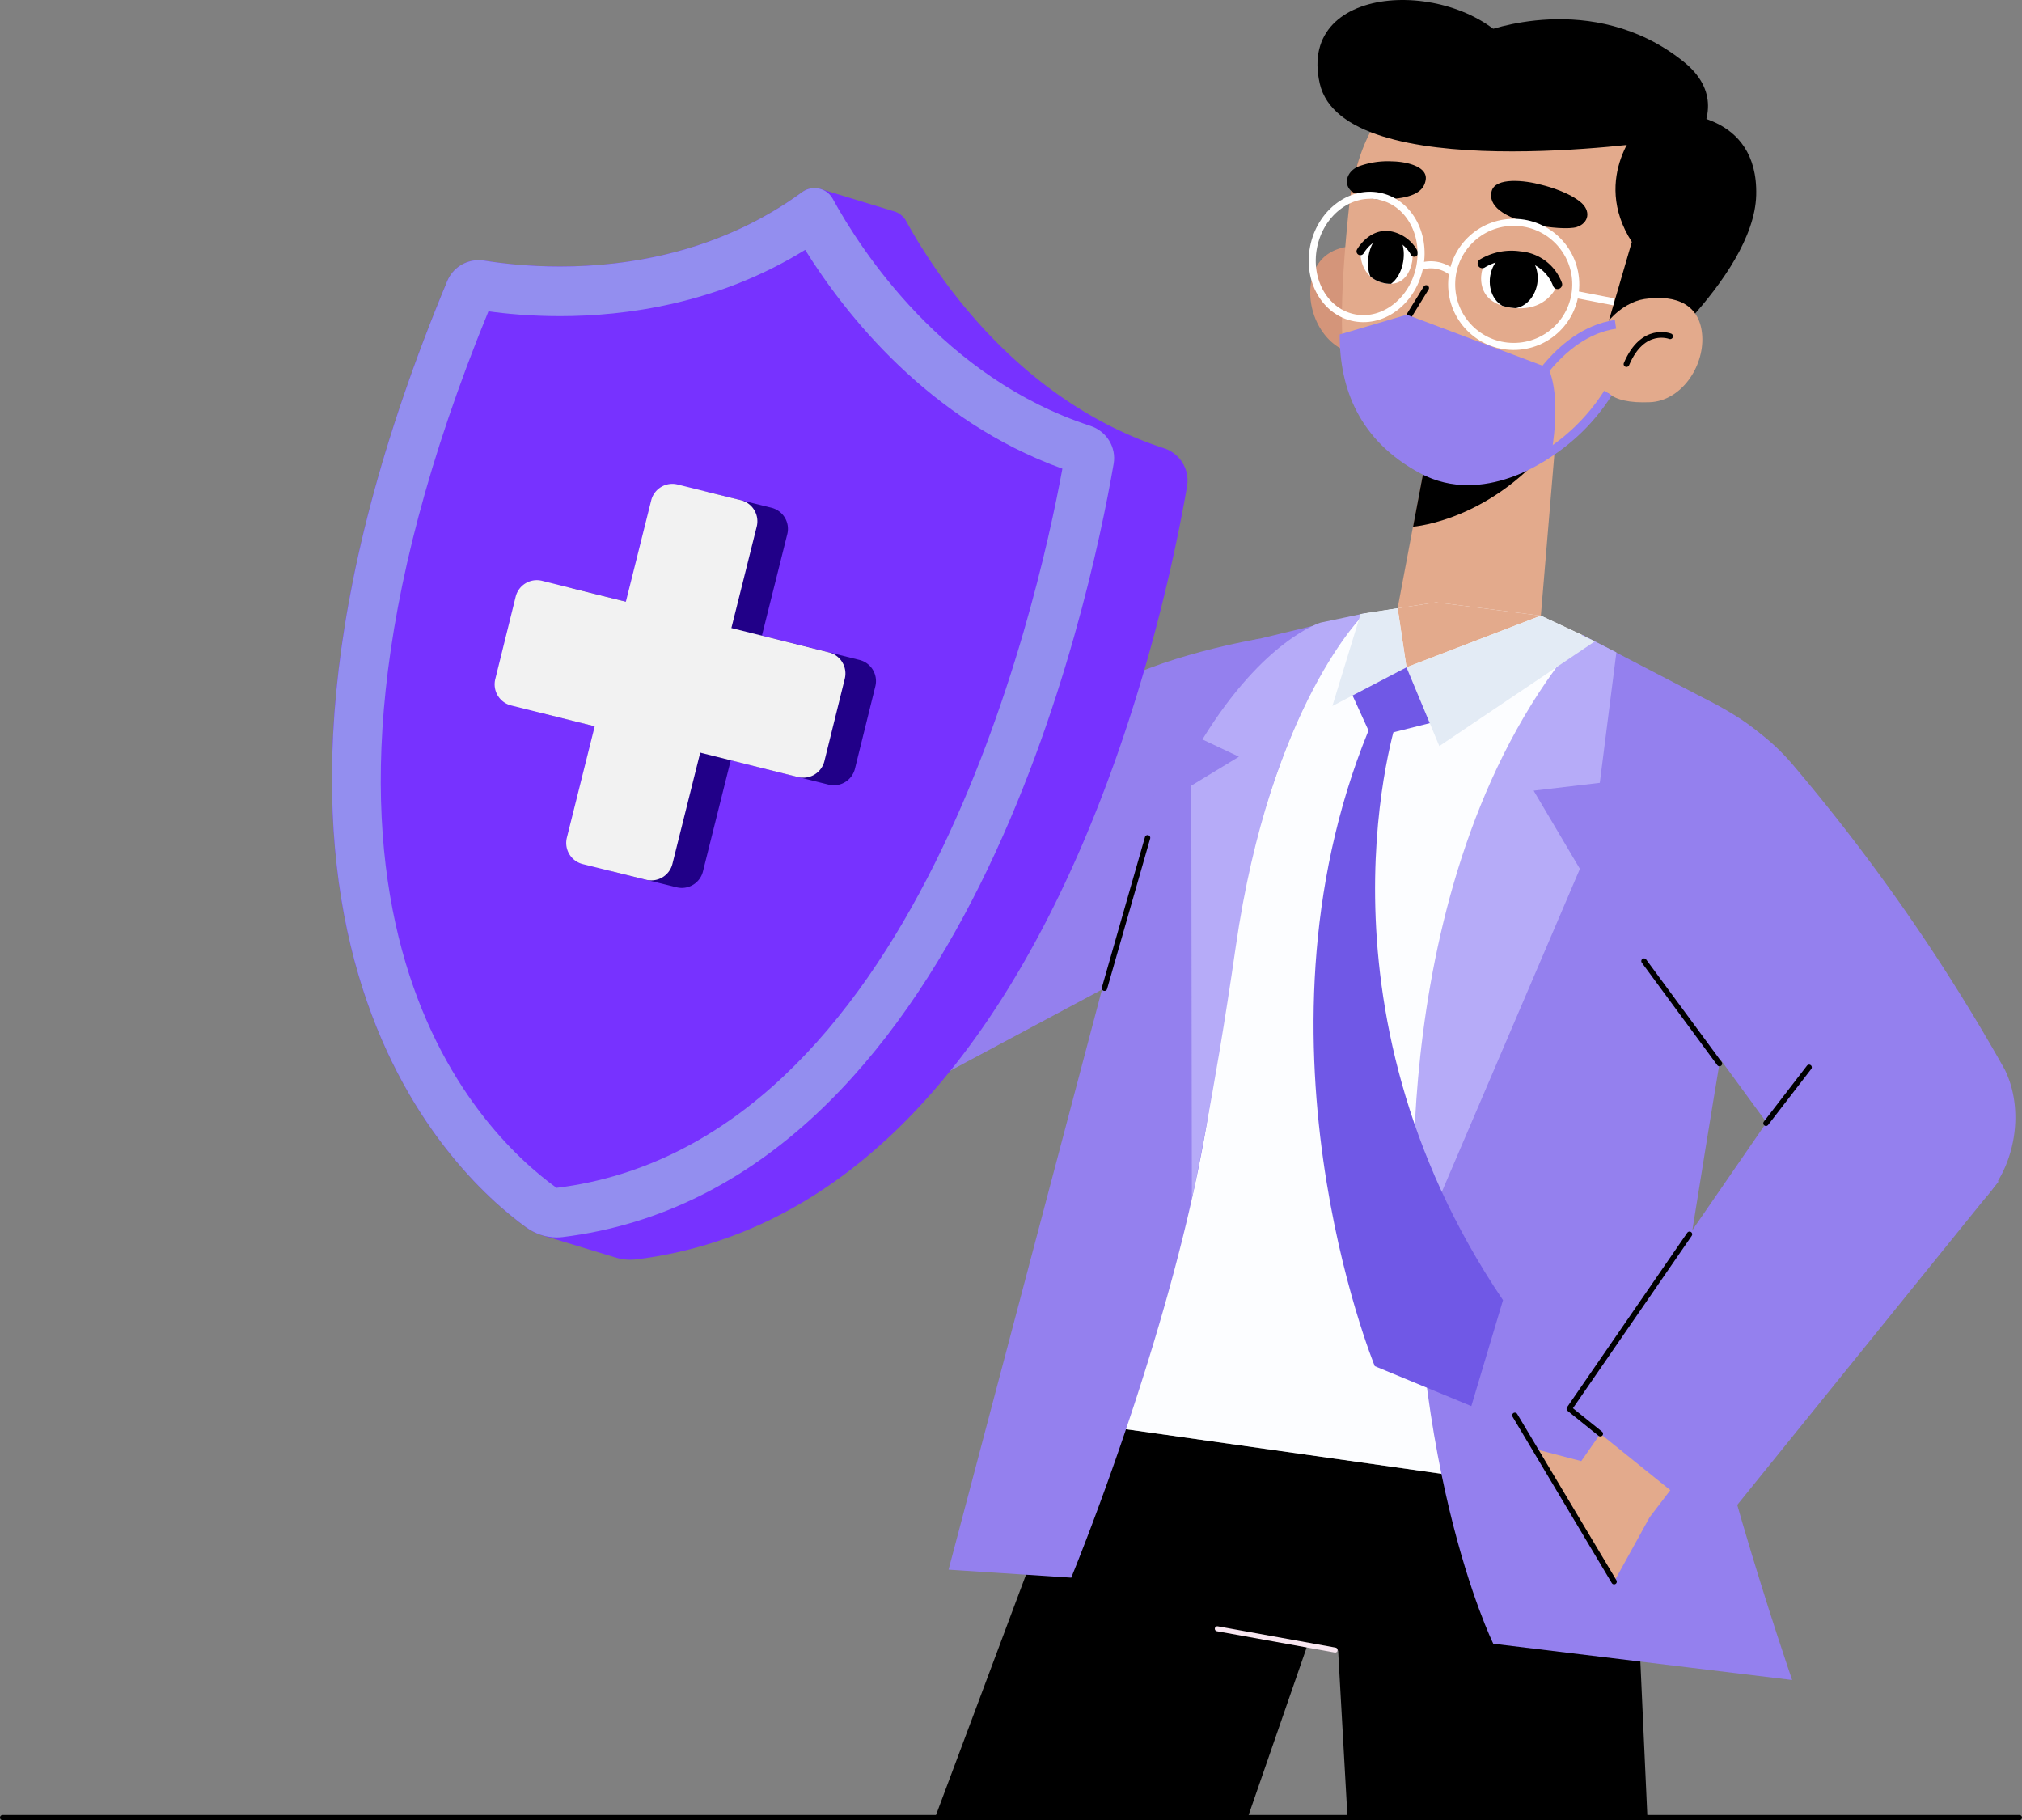 <svg xmlns="http://www.w3.org/2000/svg" xmlns:xlink="http://www.w3.org/1999/xlink" width="405.116" height="364.631" viewBox="0 0 405.116 364.631">
  <rect x="0" y="0" width="405.116" height="364.631" fill="#808080" stroke="none"/>
  <defs>
    <clipPath id="clip-path">
      <path id="Path_63" data-name="Path 63" d="M345.512,143.586s.766-4.418,8.226-2.56c6.7,1.668,6.919,5.181,6.919,5.181s-1.89,5.736-9.353,4.655S345.512,143.586,345.512,143.586Z" fill="#fff"/>
    </clipPath>
    <clipPath id="clip-path-2">
      <path id="Path_67" data-name="Path 67" d="M331.577,141.375s.73-4.3-4.555-4.657c-4.744-.32-5.855,2.87-5.855,2.87s-.312,5.287,4.76,6.363S331.577,141.375,331.577,141.375Z" fill="#fff"/>
    </clipPath>
  </defs>
  <g id="OBJECTS" transform="translate(-48.607 -89.231)">
    <g id="Group_87" data-name="Group 87">
      <g id="Group_86" data-name="Group 86">
        <g id="Group_40" data-name="Group 40">
          <g id="Group_12" data-name="Group 12">
            <path id="Path_48" data-name="Path 48" d="M265.541,374.323l-29.514,78.818h62.642l11.862-34.247,6.175,1,1.868,33.244,60.086-.1L375.8,389.892Z"/>
            <line id="Line_2" data-name="Line 2" x1="23.605" y1="4.265" transform="translate(292.501 415.523)" fill="none" stroke="#f8e6f0" stroke-linecap="round" stroke-linejoin="round" stroke-width="1"/>
          </g>
          <g id="Group_25" data-name="Group 25">
            <path id="Path_49" data-name="Path 49" d="M390.474,138.876c-3.017,18.9-28.983,31.034-42.442,28.316-18.76-3.789-31.774-20.783-28.757-39.682a34.653,34.653,0,0,1,39.682-28.757C377.856,101.77,393.9,117.387,390.474,138.876Z" fill="#9d583b"/>
            <g id="Group_13" data-name="Group 13">
              <path id="Path_50" data-name="Path 50" d="M332.9,152.167c-1.235,6.091-6.956,9.089-13.047,7.854s-9.727-8.5-8.491-14.588,6.655-7.766,12.746-6.531A11.252,11.252,0,0,1,332.9,152.167Z" fill="#d4957a"/>
            </g>
            <path id="Path_51" data-name="Path 51" d="M361.2,166.3l-3.876,46.266-28.7-1.484,7.635-40.474Z" fill="#e3aa8c"/>
            <path id="Path_52" data-name="Path 52" d="M331.714,194.746s17.553-1.244,30.441-20.131l-27.062,2.219Z"/>
            <path id="Path_53" data-name="Path 53" d="M346.6,102.283s-24.515-3.1-27.793,29.228-.871,41.453,10.877,50.238c10.557,7.9,26.169,4.856,36.718-7.429a49.148,49.148,0,0,0,9.375-18.657l3.244-8.063S395.725,107.588,346.6,102.283Z" fill="#e3aa8c"/>
            <path id="Path_54" data-name="Path 54" d="M380.611,117.539s-62.879,9.2-67.589-11.585,28.528-21.2,38.932-6.732C351.954,99.222,374.429,103.742,380.611,117.539Z"/>
            <path id="Path_55" data-name="Path 55" d="M377.635,114.045c-.206-.26-10.44,10.643-2.085,23.652l-5.035,17.271,3.75,2.325,8.413-9.816,3.422-21.434Z"/>
            <path id="Path_56" data-name="Path 56" d="M345.893,95.63s21.725-8.641,39.948,5.894c14.339,11.437-6.879,25.777-6.879,25.777l-3.486-13.843-18.754-8.445Z"/>
            <path id="Path_57" data-name="Path 57" d="M384.229,112s16.684-.366,16.24,16.335S374.417,165.4,374.417,165.4Z"/>
            <g id="Group_14" data-name="Group 14">
              <path id="Path_58" data-name="Path 58" d="M368.148,161.191c.359,6.205,2.9,8.95,11.038,8.613,6.209-.258,10.833-7.033,10.473-13.237s-5.044-8.406-11.6-7.428C373.5,149.82,367.788,154.987,368.148,161.191Z" fill="#e3aa8c"/>
              <path id="Path_59" data-name="Path 59" d="M383.227,156.6s-5.474-2.173-8.751,5.576" fill="none" stroke="#000" stroke-linecap="round" stroke-linejoin="round" stroke-width="1.138"/>
            </g>
            <g id="Group_24" data-name="Group 24">
              <g id="Group_21" data-name="Group 21">
                <path id="Path_60" data-name="Path 60" d="M334.345,146.927l-4.926,7.992,3.768,2.952" fill="none" stroke="#000" stroke-linecap="round" stroke-linejoin="round" stroke-width="1.138"/>
                <g id="Group_17" data-name="Group 17">
                  <g id="Group_16" data-name="Group 16">
                    <path id="Path_61" data-name="Path 61" d="M345.512,143.586s.766-4.418,8.226-2.56c6.7,1.668,6.919,5.181,6.919,5.181s-1.89,5.736-9.353,4.655S345.512,143.586,345.512,143.586Z" fill="#fff"/>
                    <g id="Group_15" data-name="Group 15" clip-path="url(#clip-path)">
                      <path id="Path_62" data-name="Path 62" d="M356.6,146.1c-.535,3.138-3.076,5.318-5.676,4.868s-4.273-3.359-3.738-6.5,3.076-5.318,5.676-4.868S357.133,142.961,356.6,146.1Z"/>
                    </g>
                  </g>
                  <path id="Path_64" data-name="Path 64" d="M345.591,142.018a11.291,11.291,0,0,1,7.521-1.5,8.774,8.774,0,0,1,7.545,5.685" fill="none" stroke="#000" stroke-linecap="round" stroke-linejoin="round" stroke-width="1.873"/>
                </g>
                <g id="Group_20" data-name="Group 20">
                  <g id="Group_19" data-name="Group 19">
                    <path id="Path_65" data-name="Path 65" d="M331.577,141.375s.73-4.3-4.555-4.657c-4.744-.32-5.855,2.87-5.855,2.87s-.312,5.287,4.76,6.363S331.577,141.375,331.577,141.375Z" fill="#fff"/>
                    <g id="Group_18" data-name="Group 18" clip-path="url(#clip-path-2)">
                      <path id="Path_66" data-name="Path 66" d="M322.8,140.483c-.524,3.053.6,5.795,2.519,6.123s3.893-1.879,4.417-4.932-.6-5.794-2.519-6.123S323.321,137.431,322.8,140.483Z"/>
                    </g>
                  </g>
                  <path id="Path_68" data-name="Path 68" d="M331.96,139.9a6.986,6.986,0,0,0-4.4-3.477c-4.065-1.034-6.4,3.163-6.4,3.163" fill="none" stroke="#000" stroke-linecap="round" stroke-linejoin="round" stroke-width="1.532"/>
                </g>
                <path id="Path_69" data-name="Path 69" d="M357.473,126.261s4.812,1.1,7.663,3.334c2.361,1.847,1.785,4.338-.621,5.118-1.492.483-5.538.158-8.194-.436-8.373-1.87-9.4-4.81-8.849-6.783C348.245,124.721,354.06,125.314,357.473,126.261Z"/>
                <path id="Path_70" data-name="Path 70" d="M327.494,121.557a16.783,16.783,0,0,0-6.766,1.04c-2.39,1.068-2.9,3.494-1.456,4.837.9.832,3.919,1.772,6.071,1.748,7-.078,8.567-1.934,8.9-3.879C334.722,122.567,330.308,121.586,327.494,121.557Z"/>
              </g>
              <g id="Group_22" data-name="Group 22">
                <path id="Path_71" data-name="Path 71" d="M317.02,156.237l13.449-3.962,28.27,10.622s2.919,4.615.6,17.816c0,0-13.4,10.213-26.211,3.323C320.963,177.5,316.976,167.1,317.02,156.237Z" fill="#9480ee"/>
                <path id="Path_72" data-name="Path 72" d="M356.923,181.214a39.853,39.853,0,0,0,13.85-13.246" fill="none" stroke="#9480ee" stroke-miterlimit="10" stroke-width="1.765"/>
                <path id="Path_73" data-name="Path 73" d="M353.743,170.073s6.632-14.145,18.533-15.861" fill="none" stroke="#9480ee" stroke-miterlimit="10" stroke-width="1.765"/>
              </g>
              <g id="Group_23" data-name="Group 23">
                <circle id="Ellipse_23" data-name="Ellipse 23" cx="12.433" cy="12.433" r="12.433" transform="translate(339.357 158.539) rotate(-89.551)" fill="none" stroke="#fff" stroke-miterlimit="10" stroke-width="1.41"/>
                <path id="Path_74" data-name="Path 74" d="M333.063,142.651c-1.307,6.74-7.13,11.333-13.008,10.258s-9.583-7.41-8.276-14.149,7.13-11.333,13.008-10.258S334.37,135.912,333.063,142.651Z" fill="none" stroke="#fff" stroke-miterlimit="10" stroke-width="1.41"/>
                <path id="Path_75" data-name="Path 75" d="M333.062,142.651a6.782,6.782,0,0,1,6.608,1.247" fill="none" stroke="#fff" stroke-miterlimit="10" stroke-width="1.41"/>
                <line id="Line_3" data-name="Line 3" x2="7.804" y2="1.514" transform="translate(364.159 148.193)" fill="none" stroke="#fff" stroke-miterlimit="10" stroke-width="1.41"/>
              </g>
            </g>
          </g>
          <g id="Group_39" data-name="Group 39">
            <path id="Path_76" data-name="Path 76" d="M336.328,209.892l-14.308,2.217c-20.755,8.665-36.044,17.692-38.6,35.8L265.541,374.323,375.8,389.892l.643-77.64,12.643-66.405c1.787-9.388-15.1-24.875-23.5-29.437l-8.266-3.841Z" fill="#fcfdff"/>
            <g id="Group_27" data-name="Group 27">
              <path id="Path_77" data-name="Path 77" d="M301.019,217.173S280.08,220.679,269.7,227.6s-76.959,51.1-76.959,51.1l13.219,42.7L269.894,287.2Z" fill="#9480ee"/>
              <g id="Group_26" data-name="Group 26">
                <path id="Path_78" data-name="Path 78" d="M322.02,212.109l-27.153,6.548a12.757,12.757,0,0,0-9.788,9.5L238.653,403.687l24.581,1.6S287.068,347.649,292,302.829C299.892,231.081,322.02,212.109,322.02,212.109Z" fill="#9480ee"/>
                <line id="Line_4" data-name="Line 4" y1="30.136" x2="8.633" transform="translate(269.894 257.069)" fill="none" stroke="#000" stroke-linecap="round" stroke-linejoin="round" stroke-width="1.084"/>
                <path id="Path_79" data-name="Path 79" d="M322.02,212.109l-8.812,1.844s-11.365,3.35-23.694,23.411l7.321,3.457-9.548,5.8L287.4,329.4s4.406-19.956,8.782-50.422C303.183,230.269,322.02,212.109,322.02,212.109Z" fill="#b6abf8"/>
              </g>
            </g>
            <g id="Group_34" data-name="Group 34">
              <g id="Group_28" data-name="Group 28">
                <path id="Path_80" data-name="Path 80" d="M365.593,216.41s-29.929,32.186-33.108,98.358,15.306,103.753,15.306,103.753l59.878,7.269s-19.694-57.06-21.19-82.658c11.248-70.149,11.51-70.666,18.713-92.715,2.542-7.78.514-13.411-15.322-21.39Z" fill="#9480ee"/>
                <path id="Path_81" data-name="Path 81" d="M365.593,216.41l6.863,3.516-3.323,26.133-13.257,1.566,9.268,15.664-32.855,76.859S325.026,263.79,365.593,216.41Z" fill="#b6abf8"/>
              </g>
              <g id="Group_33" data-name="Group 33">
                <g id="Group_29" data-name="Group 29">
                  <path id="Path_82" data-name="Path 82" d="M407.6,242.186a388.272,388.272,0,0,1,42.66,61.294c4.638,9.378,1.486,22.809-7.24,28.582h0c-10.223,6.763-25.931,4.9-31.675-5.932L374.2,275.373c-5.8-10.943-7.771-37.864,3.4-43.222h0C388.359,226.986,399.8,233.149,407.6,242.186Z" fill="#9480ee"/>
                  <line id="Line_5" data-name="Line 5" x1="15.123" y1="20.533" transform="translate(377.987 281.769)" fill="none" stroke="#000" stroke-linecap="round" stroke-linejoin="round" stroke-width="1.084"/>
                </g>
                <g id="Group_32" data-name="Group 32">
                  <g id="Group_30" data-name="Group 30">
                    <path id="Path_83" data-name="Path 83" d="M379.112,393.194l7.992-10.471-15.29-9.957-6.393,9.172-8.568-2.233L372,406.089Z" fill="#e3aa8c"/>
                    <line id="Line_6" data-name="Line 6" x1="19.877" y1="33.323" transform="translate(352.12 372.765)" fill="none" stroke="#000" stroke-linecap="round" stroke-linejoin="round" stroke-width="1.084"/>
                  </g>
                  <g id="Group_31" data-name="Group 31">
                    <path id="Path_84" data-name="Path 84" d="M449.034,325.937l-56.2,69.523-29.818-24.012L411.149,301.6Z" fill="#9480ee"/>
                    <path id="Path_85" data-name="Path 85" d="M387.107,336.493l-24.086,34.956,6.22,5.009" fill="none" stroke="#000" stroke-linecap="round" stroke-linejoin="round" stroke-width="1.084"/>
                    <line id="Line_7" data-name="Line 7" y1="11.204" x2="8.64" transform="translate(402.429 303.052)" fill="none" stroke="#000" stroke-linecap="round" stroke-linejoin="round" stroke-width="1.084"/>
                  </g>
                </g>
              </g>
            </g>
            <g id="Group_38" data-name="Group 38">
              <path id="Path_86" data-name="Path 86" d="M357.327,212.569l-26.92,10.346-1.775-11.83,7.7-1.192,21,2.676Z" fill="#e3aa8c"/>
              <g id="Group_37" data-name="Group 37">
                <g id="Group_35" data-name="Group 35">
                  <path id="Path_87" data-name="Path 87" d="M330.406,222.915l6.574,15.778,31.165-20.975-10.819-5.149Z" fill="#e3ebf5"/>
                  <path id="Path_88" data-name="Path 88" d="M330.406,222.915l-14.852,7.753,5.652-18.433,7.425-1.15Z" fill="#e3ebf5"/>
                </g>
                <g id="Group_36" data-name="Group 36">
                  <path id="Path_89" data-name="Path 89" d="M330.406,222.915l-10.81,5.643,3.853,8.461,11.619-2.917Z" fill="#7058e6"/>
                  <path id="Path_90" data-name="Path 90" d="M328.594,233.016s-18.982,57.3,21.147,116.673l-6.347,21.228-19.346-8s-27.567-67.069-.046-130.2Z" fill="#7058e6"/>
                </g>
              </g>
            </g>
          </g>
        </g>
        <g id="Group_85" data-name="Group 85">
          <g id="Group_45" data-name="Group 45">
            <g id="Group_41" data-name="Group 41">
              <path id="Path_91" data-name="Path 91" d="M281.776,179.015c-29.443-9.607-45.974-35.182-51.615-45.49a4.109,4.109,0,0,0-2.794-2.058l0-.007-14.526-4.414-6.036,8.658-.433,6c-18.945,7.142-37.34,5.6-46.043,4.208a6.823,6.823,0,0,0-7.395,4.081c-43.883,105.3-15.352,158,4.646,179.577l-.519,7.059,14.711,4.471a9.9,9.9,0,0,0,4.259.433c80.708-9.922,105.585-126.861,110.409-154.9A6.807,6.807,0,0,0,281.776,179.015Z" fill="#7732ff"/>
              <path id="Path_92" data-name="Path 92" d="M215.449,129.055c5.641,10.307,22.173,35.882,51.616,45.489a6.806,6.806,0,0,1,4.665,7.61c-4.824,28.044-29.7,144.982-110.409,154.9a10.394,10.394,0,0,1-7.338-1.991C138.969,324.2,84.67,274.025,138.225,145.519a6.82,6.82,0,0,1,7.394-4.082c11.424,1.833,39.548,3.928,63.7-13.717A4.177,4.177,0,0,1,215.449,129.055Z" fill="#7732ff"/>
              <g id="Path_93" data-name="Path 93" fill="none" stroke-miterlimit="10">
                <path d="M215.449,129.055c5.641,10.307,22.173,35.882,51.616,45.489a6.806,6.806,0,0,1,4.665,7.61c-4.824,28.044-29.7,144.982-110.409,154.9a10.394,10.394,0,0,1-7.338-1.991C138.969,324.2,84.67,274.025,138.225,145.519a6.82,6.82,0,0,1,7.394-4.082c11.424,1.833,39.548,3.928,63.7-13.717A4.177,4.177,0,0,1,215.449,129.055Z" stroke="none"/>
                <path d="M 209.925 139.284 C 192.371 150.152 173.806 152.562 160.806 152.562 C 154.949 152.562 149.887 152.077 146.47 151.593 C 97.88 270.158 144.33 315.808 160.108 327.193 C 232.033 318.351 256.336 211.078 261.461 183.127 C 234.605 173.425 217.948 152.16 209.925 139.284 M 211.802 126.906 C 213.262 126.906 214.688 127.663 215.449 129.055 C 221.09 139.362 237.622 164.937 267.065 174.544 C 270.297 175.599 272.307 178.803 271.73 182.154 C 266.906 210.198 242.029 327.136 161.321 337.058 C 160.93 337.106 160.539 337.13 160.15 337.13 C 157.944 337.13 155.79 336.375 153.983 335.067 C 138.969 324.198 84.67 274.025 138.225 145.519 C 139.295 142.951 141.806 141.349 144.52 141.349 C 144.884 141.349 145.251 141.378 145.619 141.437 C 149.23 142.016 154.51 142.622 160.806 142.622 C 174.426 142.622 192.8 139.787 209.315 127.72 C 210.069 127.169 210.942 126.906 211.802 126.906 Z" stroke="none" fill="#938eef"/>
              </g>
            </g>
            <g id="Group_44" data-name="Group 44">
              <g id="Group_42" data-name="Group 42">
                <path id="Path_94" data-name="Path 94" d="M184.166,266.987l-12.679-3.138a4.362,4.362,0,0,1-3.186-5.282L185.2,190.994a4.362,4.362,0,0,1,5.282-3.186l12.679,3.137a4.362,4.362,0,0,1,3.186,5.282L189.448,263.8A4.363,4.363,0,0,1,184.166,266.987Z" fill="#210088"/>
                <path id="Path_95" data-name="Path 95" d="M223.987,226.719,219.9,243.23a4.361,4.361,0,0,1-5.281,3.186l-57.472-14.341a4.361,4.361,0,0,1-3.186-5.281l4.086-16.511a4.362,4.362,0,0,1,5.282-3.186l57.471,14.34A4.362,4.362,0,0,1,223.987,226.719Z" fill="#210088"/>
              </g>
              <g id="Group_43" data-name="Group 43">
                <path id="Path_96" data-name="Path 96" d="M178.044,265.472l-12.679-3.138a4.362,4.362,0,0,1-3.186-5.282l16.9-67.573a4.361,4.361,0,0,1,5.281-3.186l12.679,3.138a4.361,4.361,0,0,1,3.186,5.281l-16.894,67.573A4.363,4.363,0,0,1,178.044,265.472Z" fill="#f2f2f2"/>
                <path id="Path_97" data-name="Path 97" d="M217.865,225.2l-4.086,16.511A4.361,4.361,0,0,1,208.5,244.9L151.026,230.56a4.361,4.361,0,0,1-3.186-5.281l4.086-16.511a4.362,4.362,0,0,1,5.282-3.186l57.471,14.34A4.362,4.362,0,0,1,217.865,225.2Z" fill="#f2f2f2"/>
              </g>
            </g>
          </g>
        </g>
      </g>
      <line id="Line_8" data-name="Line 8" x2="404.087" transform="translate(49.121 453.346)" fill="none" stroke="#000" stroke-linecap="round" stroke-linejoin="round" stroke-width="1.029"/>
    </g>
  </g>
</svg>
